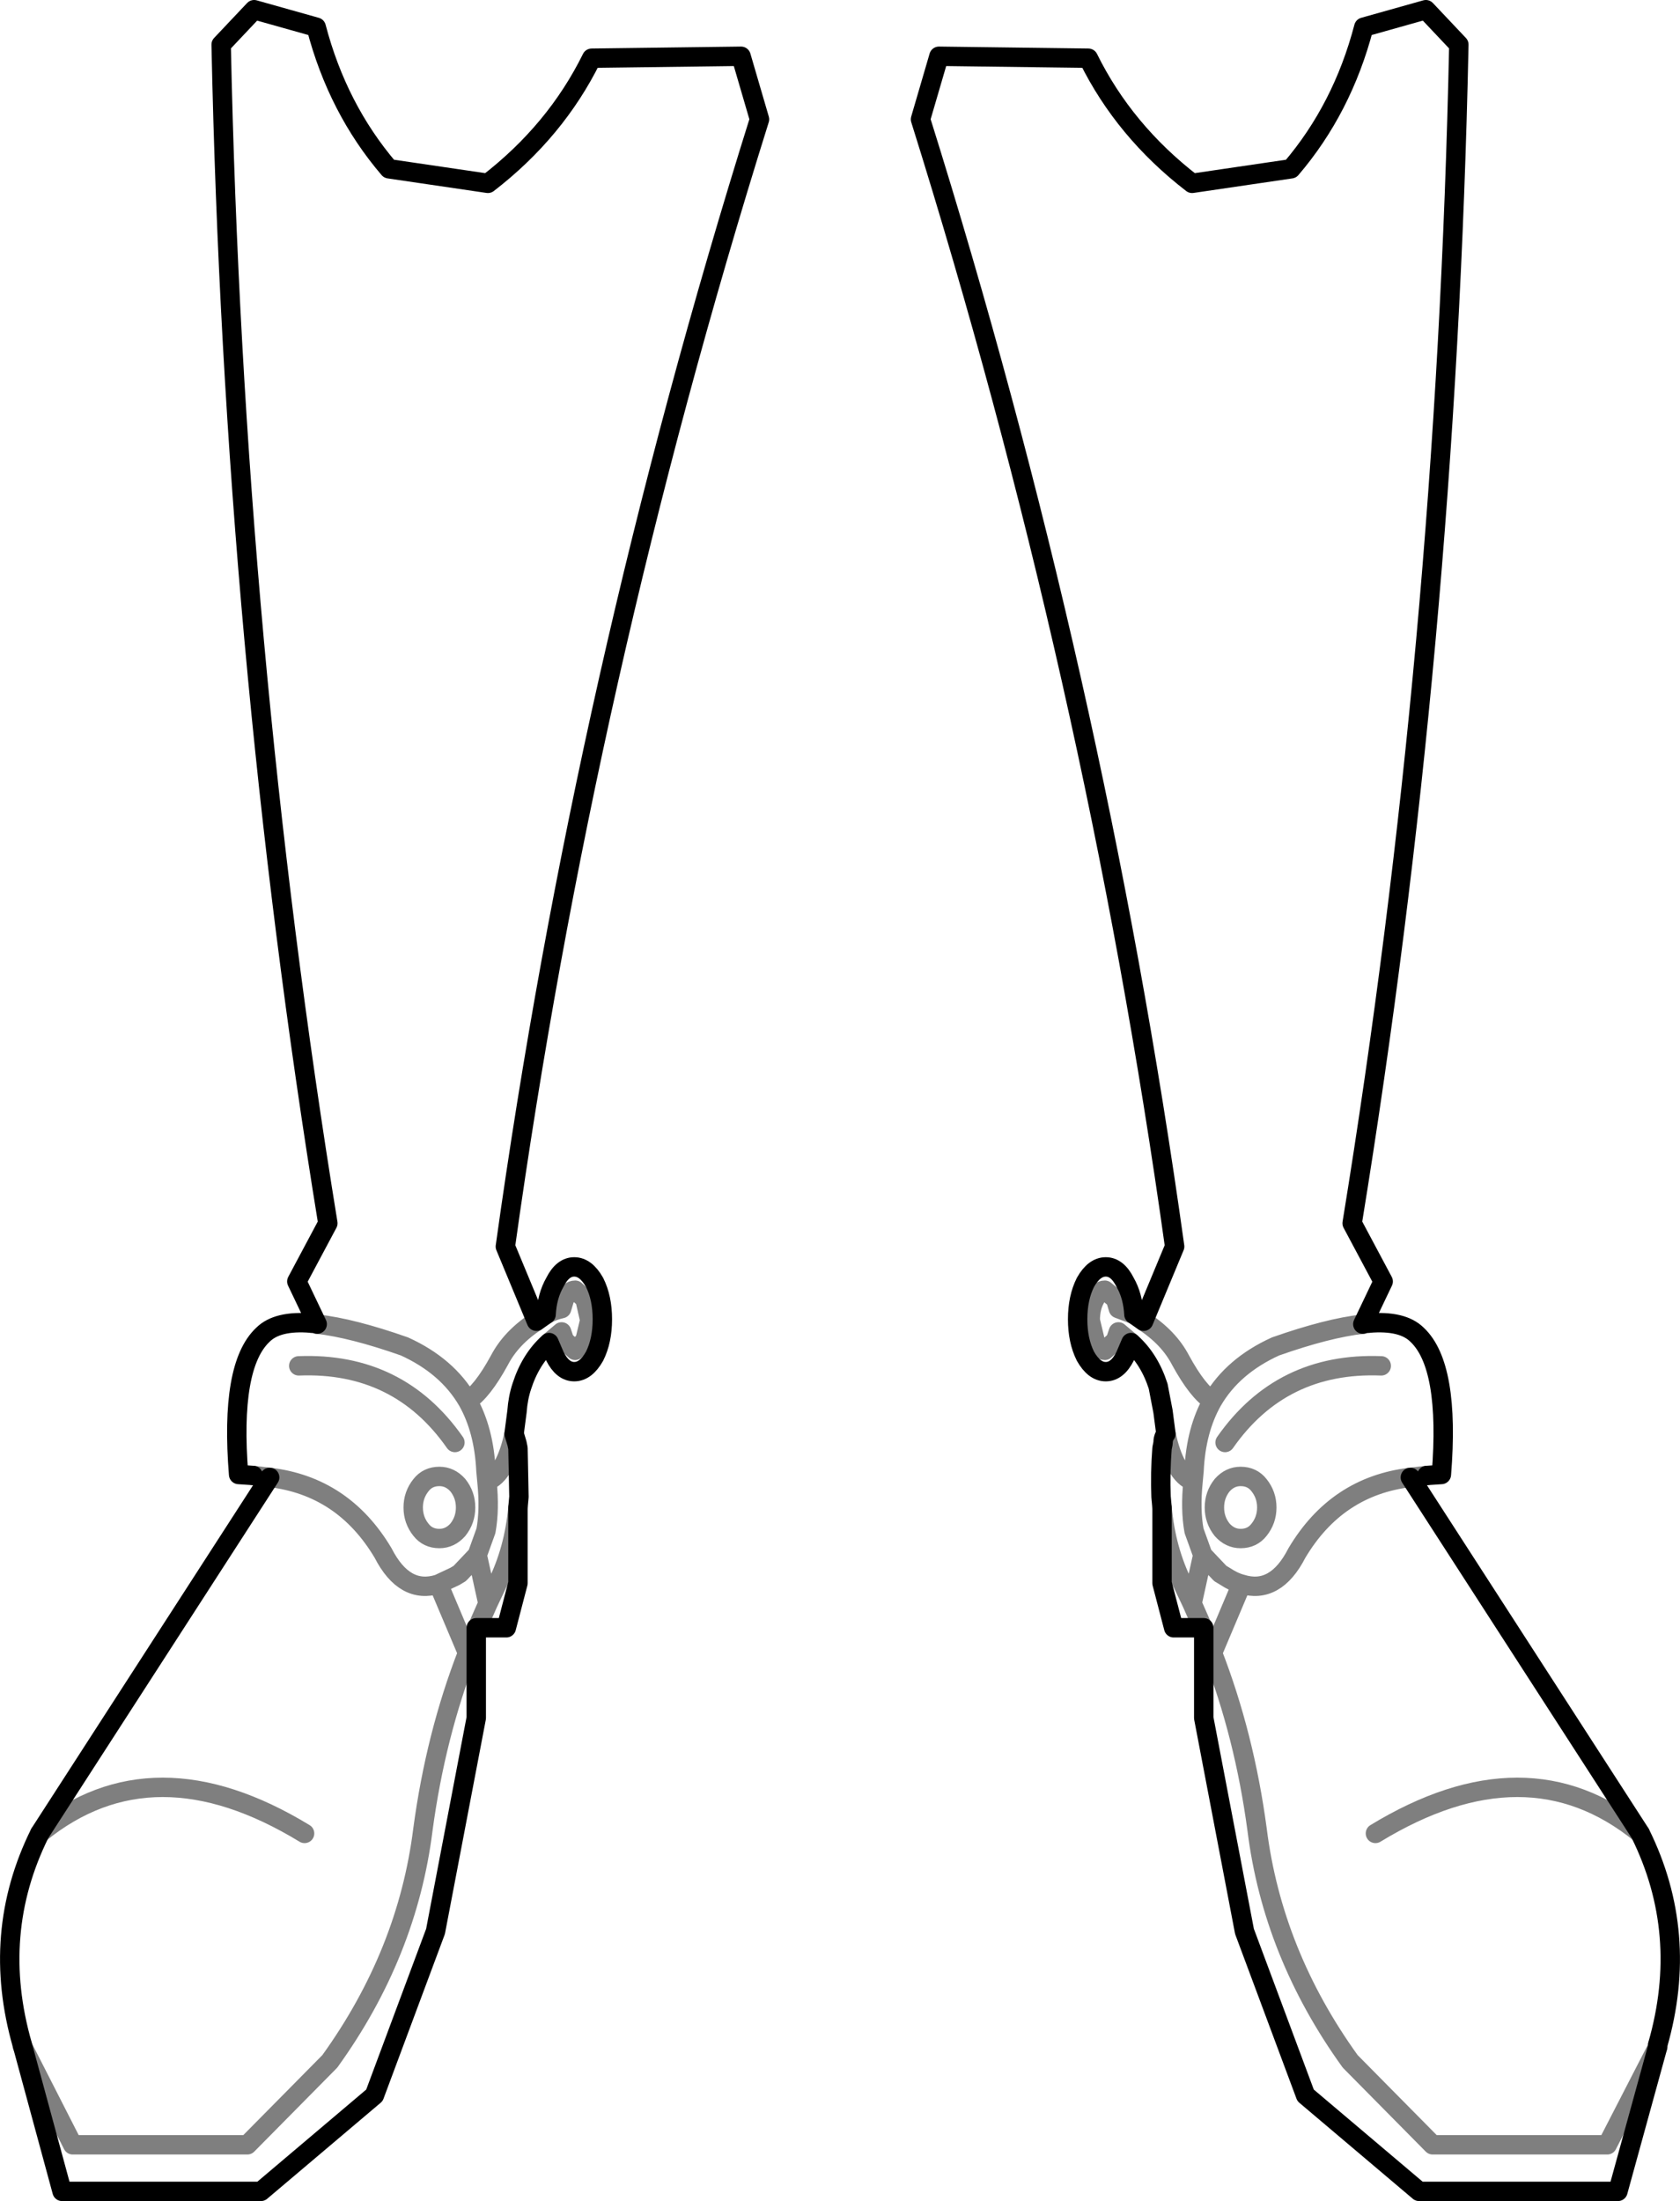 <?xml version="1.0" encoding="UTF-8" standalone="no"?>
<svg xmlns:xlink="http://www.w3.org/1999/xlink" height="113.45px" width="86.6px" xmlns="http://www.w3.org/2000/svg">
  <g transform="matrix(1.0, 0.0, 0.0, 1.0, -356.6, -442.75)">
    <path d="M442.05 548.25 L440.0 555.7 429.75 555.7 423.9 550.75 420.75 542.3 418.65 531.3 418.65 526.8 418.6 526.65 417.1 526.65 416.5 524.35 416.5 520.45 416.45 519.9 Q416.4 518.7 416.5 517.4 L416.55 517.15 Q416.55 516.85 416.7 516.65 L416.55 515.5 416.3 514.2 Q415.85 512.8 414.9 511.95 L414.6 512.65 Q414.2 513.45 413.6 513.45 413.0 513.45 412.55 512.65 412.15 511.85 412.15 510.75 412.15 509.65 412.55 508.85 413.0 508.05 413.6 508.05 414.2 508.05 414.6 508.85 415.0 509.55 415.05 510.5 L415.55 510.85 417.15 507.0 Q413.05 477.6 404.05 448.9 L405.0 445.65 412.7 445.75 Q414.55 449.5 418.05 452.2 L423.15 451.45 Q425.8 448.35 426.9 444.15 L430.1 443.25 431.8 445.05 Q431.15 476.05 426.3 505.8 L427.9 508.8 426.85 511.0 M427.15 510.95 Q428.9 510.8 429.65 511.55 431.35 513.15 430.9 518.75 L430.15 518.8 M429.3 518.9 L441.15 537.25 Q443.7 542.4 442.05 548.15 M442.05 548.25 L442.05 548.15 M372.95 511.0 L371.9 508.8 373.5 505.8 Q368.65 476.05 368.0 445.05 L369.7 443.25 372.9 444.15 Q374.0 448.35 376.65 451.45 L381.75 452.2 Q385.25 449.5 387.1 445.75 L394.8 445.65 395.75 448.9 Q386.75 477.6 382.65 507.0 L384.25 510.85 384.75 510.5 Q384.8 509.55 385.2 508.85 385.6 508.05 386.2 508.05 386.8 508.05 387.25 508.85 387.65 509.65 387.65 510.75 387.65 511.85 387.25 512.65 386.8 513.45 386.2 513.45 385.6 513.45 385.2 512.65 L384.9 511.95 Q383.95 512.8 383.5 514.2 383.3 514.8 383.25 515.5 L383.1 516.65 383.25 517.15 383.3 517.4 383.35 519.9 383.3 520.45 383.3 524.35 382.7 526.65 381.2 526.65 381.15 526.8 381.15 531.3 379.05 542.3 375.9 550.75 370.05 555.7 359.8 555.7 357.75 548.15 Q356.1 542.4 358.65 537.25 L370.5 518.9 M369.65 518.8 L368.9 518.75 Q368.45 513.15 370.15 511.55 370.9 510.8 372.65 510.95 M381.15 526.8 L381.15 526.65 381.2 526.65 M418.6 526.65 L418.65 526.65 418.65 526.8" fill="none" stroke="#000000" stroke-linecap="round" stroke-linejoin="round" stroke-width="1.0"/>
    <path d="M426.85 511.0 L427.15 510.95 M430.15 518.8 L429.3 518.9 Q425.5 519.35 423.45 522.8 422.35 524.95 420.6 524.4 L419.1 527.95 Q420.75 532.2 421.4 537.05 422.2 543.45 426.2 549.0 L430.45 553.3 439.45 553.3 442.05 548.25 M442.05 548.15 L442.05 548.2 442.05 548.25 M370.5 518.9 L369.65 518.8 M372.65 510.95 L372.95 511.0 Q374.75 511.2 377.45 512.15 379.65 513.15 380.7 514.95 381.45 514.5 382.35 512.85 382.95 511.7 384.25 510.85 M384.75 510.5 Q385.1 510.3 385.55 510.2 L385.7 509.7 Q385.95 509.25 386.25 509.25 L386.75 509.7 387.0 510.8 386.75 511.85 386.25 512.35 385.7 511.85 385.55 511.4 384.9 511.95 M379.25 518.85 Q379.8 518.85 380.2 519.3 380.6 519.8 380.6 520.45 380.6 521.1 380.2 521.6 379.8 522.05 379.25 522.05 378.65 522.05 378.3 521.6 377.9 521.1 377.9 520.45 377.9 519.8 378.3 519.3 378.65 518.85 379.25 518.85 M380.7 514.95 Q381.55 516.45 381.65 518.55 L381.7 519.1 Q382.65 518.75 383.1 516.65 M380.05 517.1 Q377.15 512.95 372.0 513.15 M381.2 526.65 L381.75 525.4 381.2 522.9 380.3 523.85 380.05 524.0 379.2 524.4 380.7 527.95 381.15 526.8 M383.3 520.45 Q383.1 522.65 382.2 524.45 L381.75 525.4 M381.7 519.1 Q381.85 520.55 381.65 521.65 L381.2 522.9 M379.2 524.4 Q377.45 524.95 376.35 522.8 374.3 519.35 370.5 518.9 M357.75 548.15 L357.75 548.2 360.35 553.3 369.35 553.3 373.6 549.0 Q377.6 543.45 378.4 537.05 379.05 532.2 380.7 527.95 M358.65 537.25 Q364.5 532.5 372.3 537.25 M415.05 510.5 L414.25 510.2 414.1 509.7 413.55 509.25 Q413.25 509.25 413.05 509.7 412.8 510.15 412.8 510.8 L413.05 511.85 Q413.25 512.35 413.55 512.35 L414.1 511.85 414.25 511.4 414.9 511.95 M416.7 516.65 Q417.15 518.75 418.1 519.1 L418.15 518.55 Q418.25 516.45 419.1 514.95 418.35 514.5 417.45 512.85 416.85 511.7 415.55 510.85 M420.55 518.85 Q420.0 518.85 419.6 519.3 419.2 519.8 419.2 520.45 419.2 521.1 419.6 521.6 420.0 522.05 420.55 522.05 421.15 522.05 421.5 521.6 421.9 521.1 421.9 520.45 421.9 519.8 421.5 519.3 421.15 518.85 420.55 518.85 M426.85 511.0 Q425.05 511.2 422.35 512.15 420.15 513.15 419.1 514.95 M420.6 524.4 Q420.2 524.3 419.75 524.0 L419.5 523.85 418.6 522.9 418.05 525.4 418.6 526.65 M418.65 526.8 L419.1 527.95 M418.6 522.9 L418.15 521.65 Q417.95 520.55 418.1 519.1 M418.05 525.4 L417.6 524.45 Q416.7 522.65 416.5 520.45 M441.15 537.25 Q435.3 532.5 427.5 537.25 M419.75 517.1 Q422.65 512.95 427.8 513.15" fill="none" stroke="#000000" stroke-linecap="round" stroke-linejoin="round" stroke-opacity="0.502" stroke-width="1.0"/>
  </g>
</svg>
